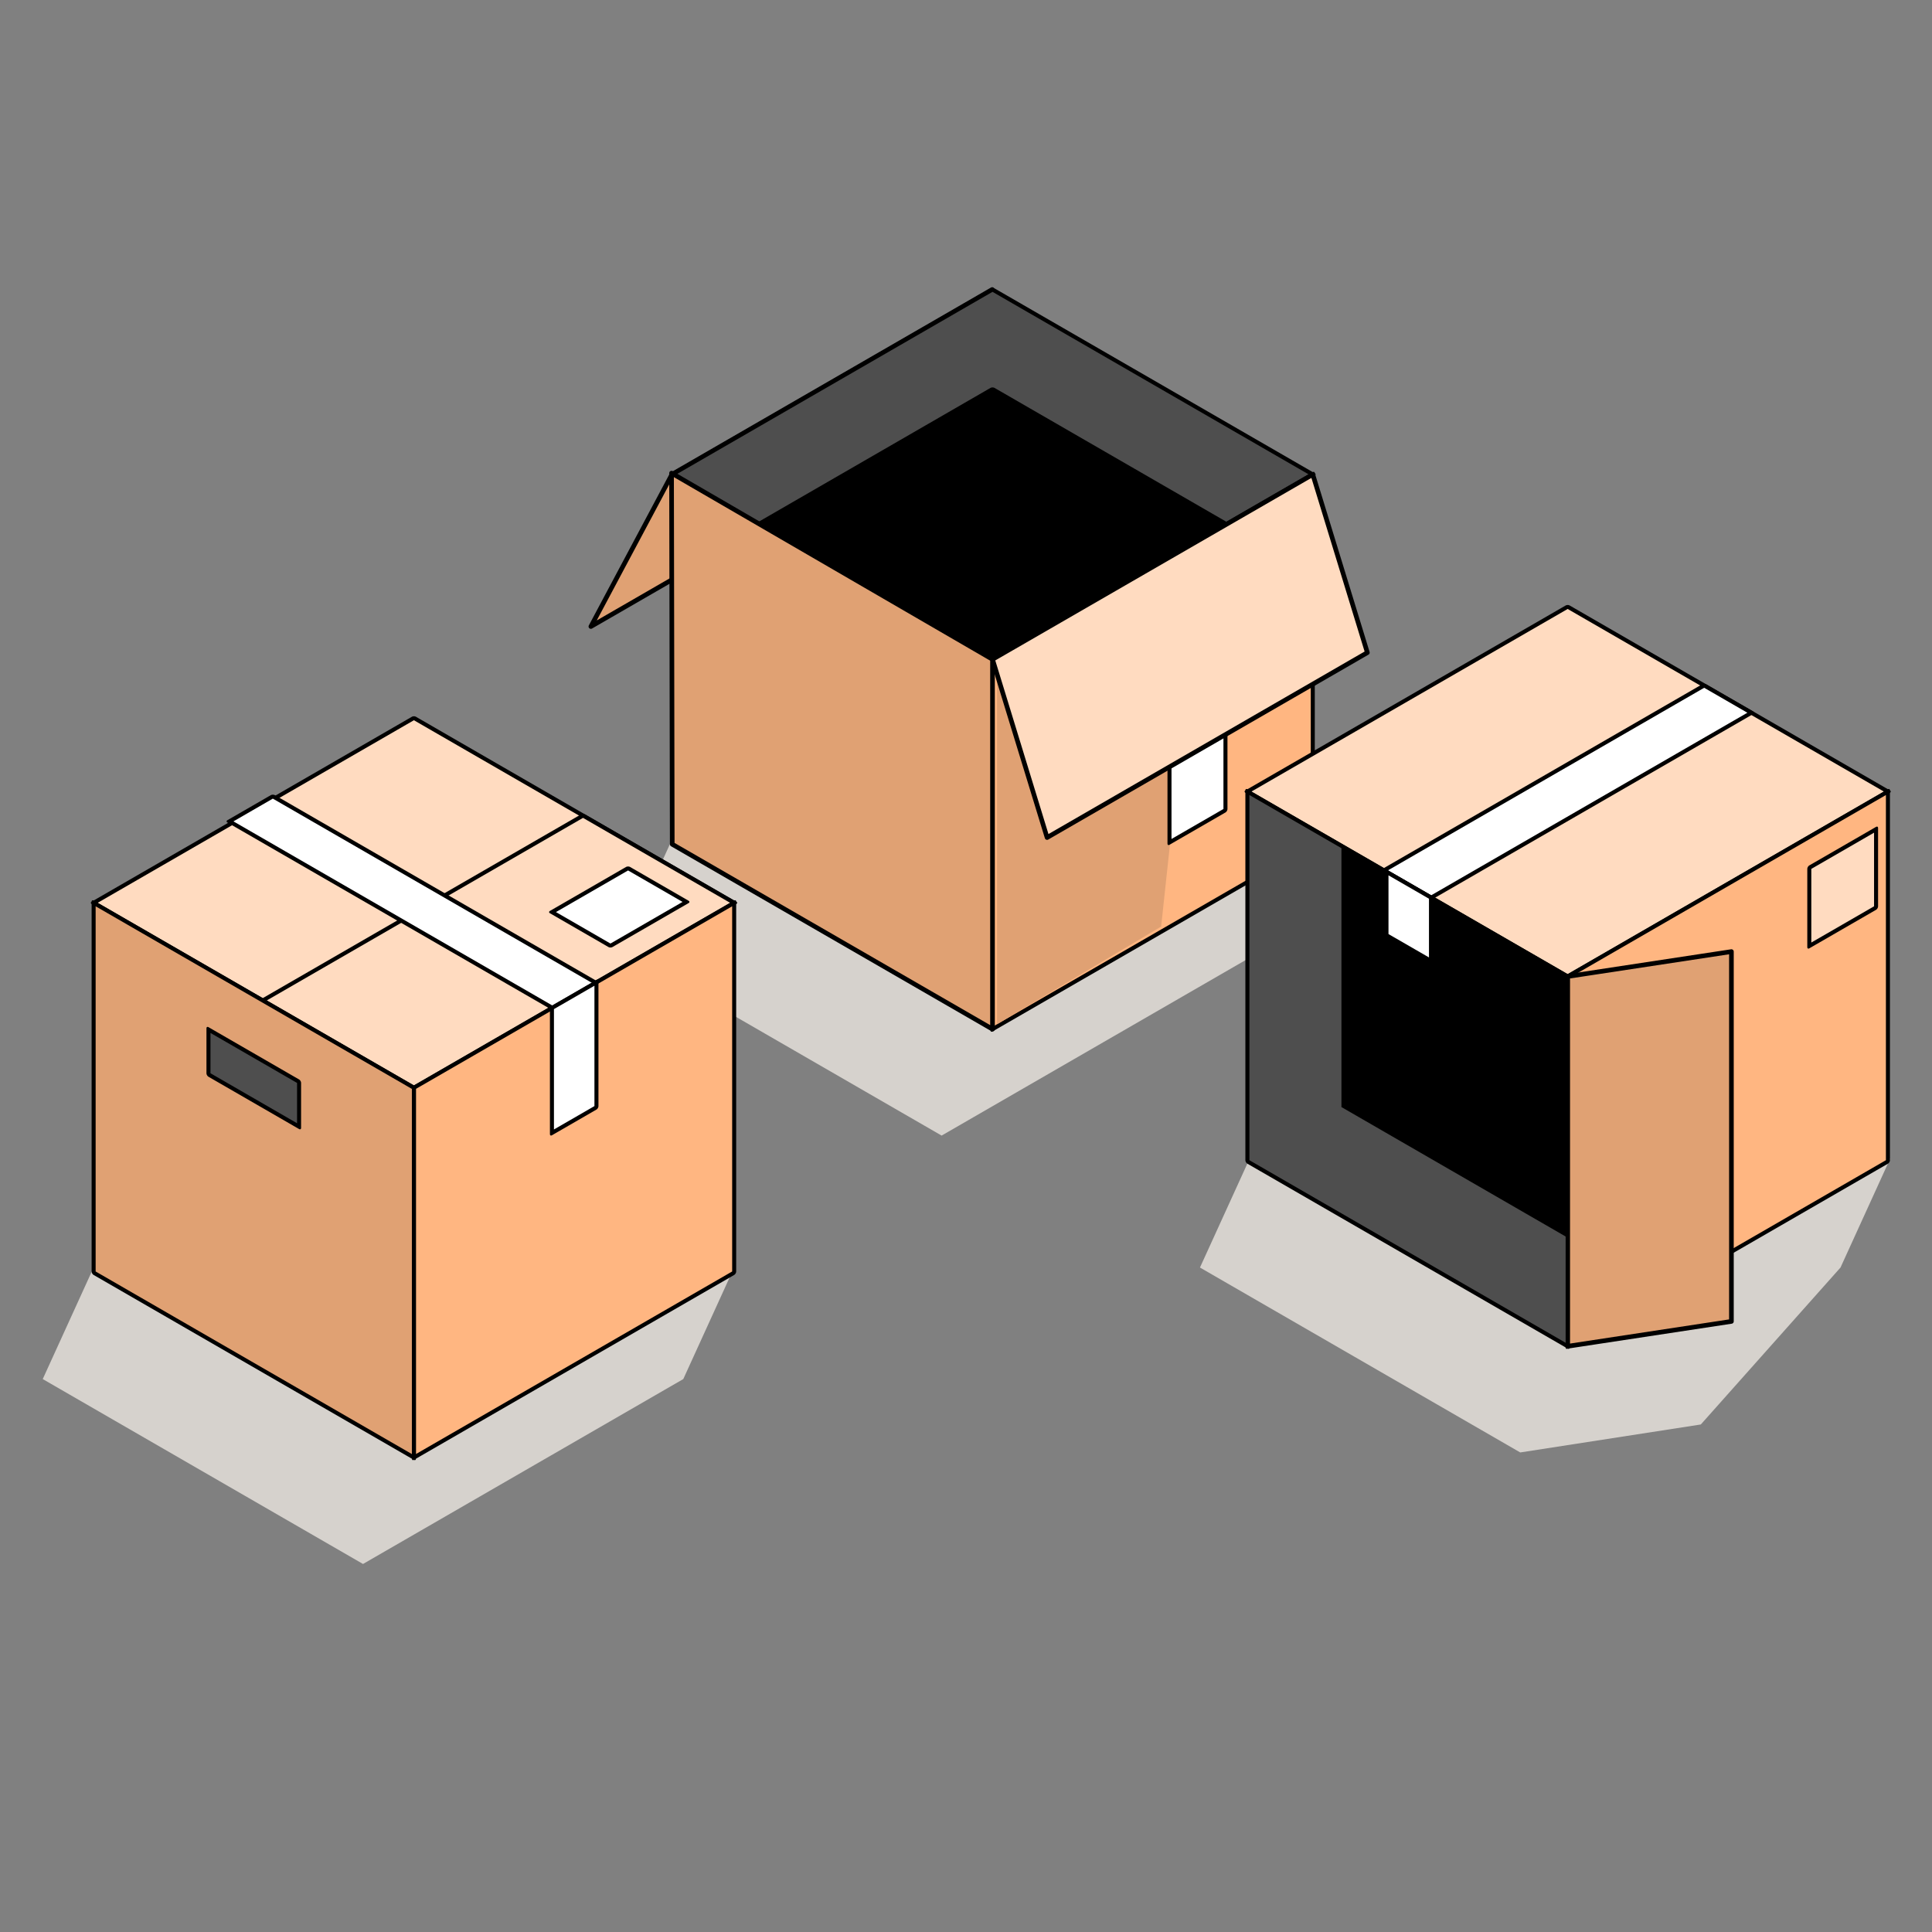 <svg width="749" height="749" viewBox="0 0 749 749" fill="none" xmlns="http://www.w3.org/2000/svg">
<rect x="0" y="0" width="749" height="749" fill="#808080" stroke="none"/>
<path d="M713.528 491.4L732.76 449.224L608.597 424.667L484.435 449.224L465.204 491.4L589.366 563.085L659.374 552.242L713.528 491.4Z" fill="#D6D2CD"/>
<path d="M264.896 534.64L284.127 492.464L159.965 467.907L35.802 492.464L16.571 534.64L140.733 606.326L264.896 534.64Z" fill="#D6D2CD"/>
<path d="M489.211 368.56L508.443 326.385L384.28 301.827L260.118 326.385L240.887 368.56L365.049 440.246L489.211 368.56Z" fill="#D6D2CD"/>
<path d="M384.653 112.242L260.49 183.927L229.074 242.888L353.237 171.203L384.653 112.242Z" fill="#E0A173" stroke="black" stroke-width="1.8" stroke-linecap="round" stroke-linejoin="round"/>
<rect width="143.37" height="143.37" transform="matrix(-0.866 -0.5 -0.866 0.5 508.938 183.928)" fill="#4E4E4E" stroke="black" stroke-width="1.8" stroke-linecap="round" stroke-linejoin="round"/>
<rect width="104.784" height="104.784" transform="matrix(-0.866 -0.5 -0.866 0.5 475.522 203.222)" fill="black" stroke="black" stroke-width="1.8" stroke-linecap="round" stroke-linejoin="round"/>
<rect width="143.37" height="143.37" transform="matrix(-0.866 0.5 2.20305e-08 1 508.938 183.928)" fill="#FFB681" stroke="black" stroke-width="1.8" stroke-linecap="round" stroke-linejoin="round"/>
<path d="M466.332 208.529L386.527 254.604L386.527 397.086L450.155 359.207L466.332 208.529Z" fill="#E0A173"/>
<rect width="25.052" height="59.484" transform="matrix(-0.866 0.5 2.20305e-08 1 475.086 254.596)" fill="white" stroke="black" stroke-width="1.8" stroke-linecap="round" stroke-linejoin="round"/>
<path d="M508.938 183.931L384.776 255.616L405.939 324.696L530.102 253.01L508.938 183.931Z" fill="#FFDBC0" stroke="black" stroke-width="1.8" stroke-linecap="round" stroke-linejoin="round"/>
<path d="M260.349 183.418L384.775 255.613L384.775 398.984L260.612 327.298L260.349 183.418Z" fill="#E0A173" stroke="black" stroke-width="1.8" stroke-linecap="round" stroke-linejoin="round"/>
<rect width="143.37" height="143.37" transform="matrix(-0.866 -0.5 -0.866 0.5 731.914 306.87)" fill="#FFDBC0" stroke="black" stroke-width="1.8" stroke-linecap="round" stroke-linejoin="round"/>
<rect width="21.148" height="143.37" transform="matrix(-0.866 -0.5 -0.866 0.5 678.991 276.313)" fill="white" stroke="black" stroke-width="1.8" stroke-linecap="round" stroke-linejoin="round"/>
<rect width="143.37" height="143.37" transform="matrix(-0.866 0.5 2.20305e-08 1 731.914 306.87)" fill="#FFB681" stroke="black" stroke-width="1.8" stroke-linecap="round" stroke-linejoin="round"/>
<rect width="29.887" height="30.351" transform="matrix(-0.866 0.5 2.20305e-08 1 727.317 321.46)" fill="#FFDBC0" stroke="black" stroke-width="1.8" stroke-linecap="round" stroke-linejoin="round"/>
<path d="M671.238 368.911L607.751 378.557L607.751 521.928L671.238 512.281L671.238 368.911Z" fill="#E0A173" stroke="black" stroke-width="1.8" stroke-linecap="round" stroke-linejoin="round"/>
<rect width="143.37" height="143.37" transform="matrix(0.866 0.5 -2.20305e-08 1 483.589 306.87)" fill="#4E4E4E" stroke="black" stroke-width="1.8" stroke-linecap="round" stroke-linejoin="round"/>
<rect width="101.265" height="101.265" transform="matrix(0.866 0.5 -2.20305e-08 1 520.053 327.923)" fill="black"/>
<rect width="19.924" height="24.564" transform="matrix(0.866 0.5 -2.20305e-08 1 537.51 338.001)" fill="white" stroke="black" stroke-width="1.8" stroke-linecap="round" stroke-linejoin="round"/>
<rect width="143.37" height="143.37" transform="matrix(-0.866 -0.5 -0.866 0.5 284.625 350.008)" fill="#FFDBC0" stroke="black" stroke-width="1.8" stroke-linecap="round" stroke-linejoin="round"/>
<rect width="67.672" height="143.37" transform="matrix(-0.866 -0.5 -0.866 0.5 284.625 350.01)" fill="#FFDBC0" stroke="black" stroke-width="1.8" stroke-linecap="round" stroke-linejoin="round"/>
<rect width="26.198" height="34.079" transform="matrix(-0.866 -0.5 -0.866 0.5 266.178 349.656)" fill="white" stroke="black" stroke-width="1.8" stroke-linecap="round" stroke-linejoin="round"/>
<rect width="145.748" height="19.431" transform="matrix(-0.866 -0.5 -0.866 0.5 231.99 381.586)" fill="white" stroke="black" stroke-width="1.8" stroke-linecap="round" stroke-linejoin="round"/>
<rect width="143.37" height="143.37" transform="matrix(-0.866 0.5 2.20305e-08 1 284.625 350.008)" fill="#FFB681" stroke="black" stroke-width="1.8" stroke-linecap="round" stroke-linejoin="round"/>
<rect width="143.37" height="143.37" transform="matrix(0.866 0.5 -2.20305e-08 1 36.3 350.008)" fill="#E0A173" stroke="black" stroke-width="1.8" stroke-linecap="round" stroke-linejoin="round"/>
<rect width="40.559" height="17.424" transform="matrix(0.866 0.5 -2.20305e-08 1 80.819 399.107)" fill="#4E4E4E" stroke="black" stroke-width="1.8" stroke-linecap="round" stroke-linejoin="round"/>
<rect width="19.925" height="48.461" transform="matrix(-0.866 0.5 2.20305e-08 1 231.232 380.799)" fill="white" stroke="black" stroke-width="1.8" stroke-linecap="round" stroke-linejoin="round"/>
</svg>
